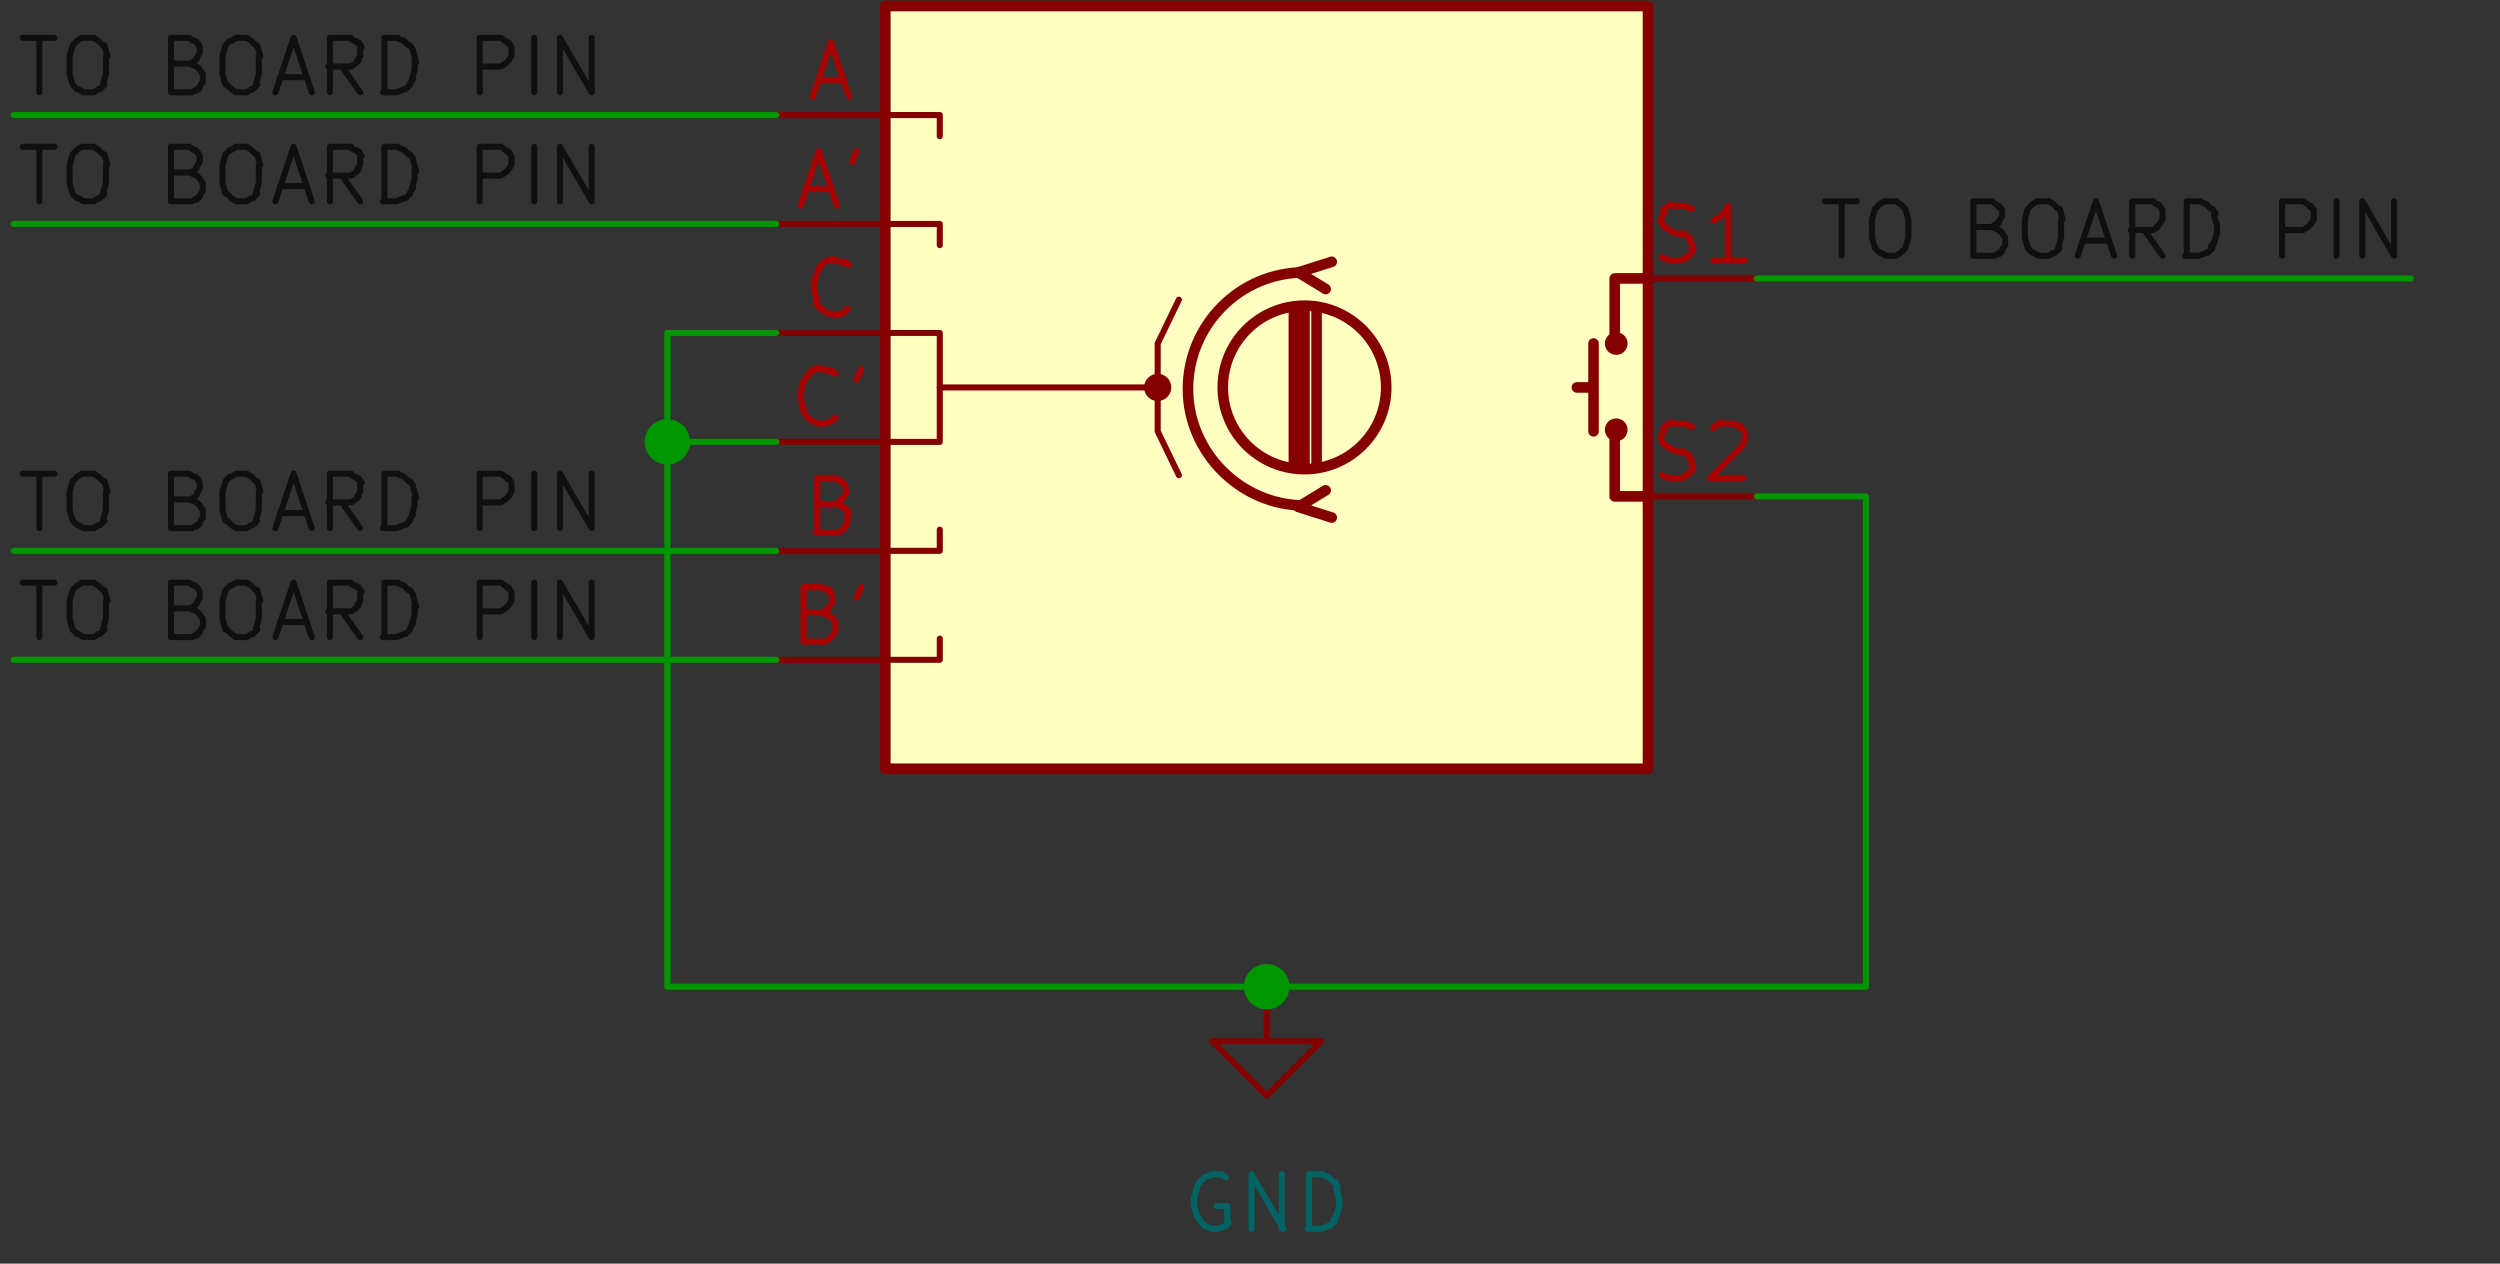 <svg id="Layer_1" xmlns="http://www.w3.org/2000/svg" version="1.1" viewBox="0 0 165.2 83.5"><rect x="0" y="0" width="165.2" height="83.5" fill="#333333" stroke="none"/><defs><style>.st1,.st10,.st2,.st3,.st4,.st5,.st7,.st8,.st9{stroke-linecap:round;stroke-linejoin:round}.st1,.st10,.st4,.st5,.st7,.st8{stroke-width:.4px}.st10,.st3{stroke:#840000}.st1,.st10,.st2,.st3,.st4,.st5,.st8,.st9{fill:none}.st1,.st9{stroke:#a90000}.st2,.st9{font-family:ArialMT,Arial;font-size:4.8px;stroke-width:.4px}.st2,.st8{stroke:#0f0f0f}.st3{stroke-width:.7px}.st12{letter-spacing:.7em}.st4,.st7{stroke:#009600}.st15{letter-spacing:.7em}.st5{stroke:#006464}.st17{isolation:isolate;opacity:0}.st18{letter-spacing:.6em}.st7{fill:#009600}</style></defs><path class="st10" d="M83.7 65.2v3.6h3.6l-3.6 3.6-3.6-3.6h3.6M83.7 65.2h0"/><path class="st5" d="m81 77.8-.3-.2M80.6 77.6h-.5M80.1 77.6l-.5.2M79.6 77.8l-.3.3M79.3 78.1l-.2.3M79.1 78.5l-.2.7M78.9 79.1v.5M78.9 79.7l.2.7M79.1 80.3l.2.3M79.3 80.7l.3.3M79.6 81l.5.2M80.1 81.2h.3M80.5 81.2l.5-.2M81 81l.2-.2M81.1 80.9v-1.2M81.1 79.7h-.7M82.7 81.2v-3.6M82.7 77.6l2.1 3.6M84.7 81.2v-3.6M86.5 81.2v-3.6M86.5 77.6h.9M87.3 77.6l.5.2M87.8 77.8l.3.3M88.2 78.1l.2.3M88.3 78.5l.2.7M88.5 79.1v.5M88.5 79.7l-.2.7M88.3 80.3l-.2.3M88.2 80.7l-.3.3M87.8 81l-.5.2M87.3 81.2h-.9"/><path style="fill:#ffffc2" d="M58.5.4h50.4v50.4H58.5z"/><path class="st3" d="M58.5.4h50.4v50.4H58.5z"/><circle cx="76.5" cy="25.6" r=".7" style="stroke:#840000;stroke-width:.4px;stroke-linecap:round;stroke-linejoin:round;fill:#840000"/><path class="st3" d="M85.5 30.6V20.5M86.2 30.6V20.5M87 20.5v10.1M105.3 25.6h-1.1M105.3 22.7v5.8"/><path class="st10" d="M58.5 43.6h3.6v-1.4M58.5 36.4h3.6V35M58.5 14.8h3.6v1.4M58.5 7.6h3.6V9M62.1 25.6v3.6h-3.6M62.1 25.6V22h-3.6"/><path class="st3" d="m88 34.2-2.2-.7 1.8-1.1M88 17.3l-2.2.7 1.8 1.1M108.9 32.8h-2.2v-4.3M108.9 18.4h-2.2v4.3"/><path class="st10" d="M62.1 25.6h14.4v2.9l1.4 2.9M75.1 25.6h1.4v-2.9l1.4-2.9"/><circle class="st3" cx="86.2" cy="25.6" r="5.4"/><path class="st3" d="M86.2 18c-4.3 0-7.7 3.5-7.7 7.7s3.5 7.7 7.7 7.7h0"/><circle class="st3" cx="106.8" cy="28.4" r=".4"/><circle class="st3" cx="106.8" cy="22.7" r=".4"/><path class="st10" d="M58.5 14.8h-7.2"/><path class="st1" d="M53.2 12.5h1.7M52.9 13.6l1.2-3.6M54.1 10l1.2 3.6M56.6 10l-.3.7"/><path class="st10" d="M58.5 43.6h-7.2"/><path class="st1" d="m54.3 40.5.5.2M54.8 40.7l.2.2M55 40.8l.2.3M55.2 41.2v.5M55.2 41.7l-.2.3M55 42l-.2.2M54.8 42.2l-.3.2M54.5 42.4h-1.4M53.1 42.4v-3.6M53.1 38.8h1.2M54.3 38.8l.3.2M54.7 38.9l.2.2M54.8 39.1l.2.3M55 39.5v.3M55 39.8l-.2.3M54.8 40.1l-.2.2M54.7 40.3l-.3.2M54.3 40.5h-1.2M56.9 38.8l-.3.7"/><path class="st10" d="M58.5 29.2h-7.2"/><path class="st1" d="m55.2 27.6-.2.2M55 27.8l-.5.2M54.5 28h-.3M54.1 28l-.5-.2M53.6 27.8l-.3-.3M53.3 27.5l-.2-.3M53.1 27.1l-.2-.7M52.9 26.4v-.5M52.9 25.9l.2-.7M53.1 25.2l.2-.3M53.3 24.9l.3-.3M53.6 24.5l.5-.2M54.1 24.4h.3M54.5 24.4l.5.2M55 24.5l.2.2M56.9 24.4l-.3.7"/><path class="st10" d="M58.5 7.6h-7.2"/><path class="st1" d="M54.1 5.3h1.7M53.7 6.4l1.2-3.6M54.9 2.8l1.2 3.6"/><path class="st10" d="M58.5 36.4h-7.2"/><path class="st1" d="m55.2 33.3.5.2M55.7 33.5l.2.2M55.9 33.6l.2.3M56 34v.5M56 34.5l-.2.3M55.9 34.8l-.2.2M55.7 35l-.3.2M55.3 35.2h-1.4M54 35.2v-3.6M54 31.6h1.2M55.2 31.6l.3.2M55.5 31.7l.2.2M55.7 31.9l.2.3M55.9 32.3v.3M55.9 32.6l-.2.3M55.7 32.9l-.2.2M55.5 33.1l-.3.2M55.2 33.3H54"/><path class="st10" d="M58.5 22h-7.2"/><path class="st1" d="m56 20.4-.2.2M55.9 20.6l-.5.2M55.3 20.8H55M55 20.8l-.5-.2M54.5 20.6l-.3-.3M54.1 20.3l-.2-.3M54 19.9l-.2-.7M53.8 19.2v-.5M53.8 18.7l.2-.7M54 18l.2-.3M54.1 17.7l.3-.3M54.5 17.3l.5-.2M55 17.2h.3M55.3 17.2l.5.2M55.9 17.3l.2.2"/><path class="st10" d="M108.9 18.4h7.2"/><path class="st1" d="m109.8 17 .5.2M110.3 17.2h.9M111.1 17.2l.3-.2M111.5 17l.2-.2M111.7 16.8l.2-.3M111.8 16.5v-.3M111.8 16.1l-.2-.3M111.7 15.8l-.2-.2M111.5 15.6l-.3-.2M111.1 15.5l-.7-.2M110.5 15.3l-.3-.2M110.1 15.1l-.2-.2M109.9 14.9l-.2-.3M109.8 14.6v-.3M109.8 14.3l.2-.3M109.9 13.9l.2-.2M110.1 13.7l.3-.2M110.5 13.6h.9M111.3 13.6l.5.2M115.3 17.2h-2.1M114.2 17.2v-3.6M114.2 13.6l-.3.5M113.9 14.1l-.3.3M113.5 14.4l-.3.2"/><path class="st10" d="M108.9 32.8h7.2"/><path class="st1" d="m109.8 31.4.5.2M110.3 31.6h.9M111.1 31.6l.3-.2M111.5 31.4l.2-.2M111.7 31.2l.2-.3M111.8 30.9v-.3M111.8 30.5l-.2-.3M111.7 30.2l-.2-.2M111.5 30l-.3-.2M111.1 29.9l-.7-.2M110.5 29.7l-.3-.2M110.1 29.5l-.2-.2M109.9 29.3l-.2-.3M109.8 29v-.3M109.8 28.7l.2-.3M109.9 28.3l.2-.2M110.1 28.1l.3-.2M110.5 28h.9M111.3 28l.5.2M113.2 28.3l.2-.2M113.4 28.1l.3-.2M113.7 28h.9M114.6 28l.3.2M114.9 28.1l.2.2M115.1 28.3l.2.3M115.3 28.7v.3M115.3 29l-.2.5M115.1 29.5l-2.1 2.1M113 31.6h2.2"/><path class="st8" d="M120.6 13.3h2.1M121.7 16.9v-3.6M124.6 13.3h.7M125.3 13.3l.3.2M125.6 13.5l.3.3M125.9 13.8l.2.7M126.1 14.5v1.2M126.1 15.7l-.2.7M125.9 16.4l-.3.3M125.6 16.7l-.3.2M125.3 16.9h-.7M124.6 16.9l-.3-.2M124.2 16.7l-.3-.3M123.9 16.4l-.2-.7M123.7 15.7v-1.2M123.7 14.5l.2-.7M123.9 13.8l.3-.3M124.2 13.5l.3-.2M131.6 15l.5.2M132.1 15.2l.2.2M132.3 15.4l.2.3M132.5 15.7v.5M132.5 16.2l-.2.3M132.3 16.6l-.2.2M132.1 16.7l-.3.2M131.8 16.9h-1.4M130.4 16.9v-3.6M130.4 13.3h1.2M131.6 13.3l.3.2M131.9 13.5l.2.2M132.1 13.6l.2.3M132.3 14v.3M132.3 14.3l-.2.3M132.1 14.7l-.2.2M131.9 14.8l-.3.2M131.6 15h-1.2M134.7 13.3h.7M135.4 13.3l.3.2M135.7 13.5l.3.3M136.1 13.8l.2.7M136.2 14.5v1.2M136.2 15.7l-.2.7M136.1 16.4l-.3.3M135.7 16.7l-.3.2M135.4 16.9h-.7M134.7 16.9l-.3-.2M134.3 16.7l-.3-.3M134 16.4l-.2-.7M133.8 15.7v-1.2M133.8 14.5l.2-.7M134 13.8l.3-.3M134.3 13.5l.3-.2M137.6 15.9h1.7M137.3 16.9l1.2-3.6M138.5 13.3l1.2 3.6M142.9 16.9l-1.2-1.7M140.9 16.9v-3.6M140.9 13.3h1.4M142.2 13.3l.3.2M142.6 13.5l.2.2M142.7 13.6l.2.3M142.9 14v.5M142.9 14.5l-.2.3M142.7 14.8l-.2.2M142.6 15l-.3.2M142.2 15.2h-1.4M144.5 16.9v-3.6M144.5 13.3h.9M145.3 13.3l.5.2M145.8 13.5l.3.3M146.2 13.8l.2.3M146.3 14.2l.2.7M146.5 14.8v.5M146.5 15.4l-.2.7M146.3 16l-.2.3M146.2 16.4l-.3.3M145.8 16.7l-.5.2M145.3 16.9h-.9M150.8 16.9v-3.6M150.8 13.3h1.4M152.2 13.3l.3.2M152.5 13.5l.2.2M152.7 13.6l.2.3M152.9 14v.5M152.9 14.5l-.2.3M152.7 14.8l-.2.2M152.5 15l-.3.2M152.2 15.2h-1.4M154.4 16.9v-3.6M156.1 16.9v-3.6M156.1 13.3l2.1 3.6M158.2 16.9v-3.6M1.5 2.5h2.1M2.6 6.1V2.5M5.5 2.5h.7M6.2 2.5l.3.2M6.5 2.7l.3.3M6.9 3l.2.7M7 3.7v1.2M7 4.9l-.2.7M6.9 5.6l-.3.3M6.5 5.9l-.3.2M6.2 6.1h-.7M5.5 6.1l-.3-.2M5.1 5.9l-.3-.3M4.8 5.6l-.2-.7M4.6 4.9V3.7M4.6 3.7l.2-.7M4.8 3l.3-.3M5.1 2.7l.3-.2M12.5 4.2l.5.2M13 4.4l.2.2M13.2 4.6l.2.3M13.4 4.9v.5M13.4 5.4l-.2.3M13.2 5.8 13 6M13 5.9l-.3.2M12.7 6.1h-1.4M11.3 6.1V2.5M11.3 2.5h1.2M12.5 2.5l.3.2M12.9 2.7l.2.2M13 2.8l.2.3M13.2 3.2v.3M13.2 3.5l-.2.3M13 3.9l-.2.2M12.9 4l-.3.2M12.5 4.2h-1.2M15.6 2.5h.7M16.3 2.5l.3.2M16.6 2.7l.3.3M17 3l.2.7M17.1 3.7v1.2M17.1 4.9l-.2.7M17 5.6l-.3.3M16.6 5.9l-.3.2M16.3 6.1h-.7M15.6 6.1l-.3-.2M15.3 5.9l-.3-.3M14.9 5.6l-.2-.7M14.7 4.9V3.7M14.7 3.7l.2-.7M14.9 3l.3-.3M15.3 2.7l.3-.2M18.5 5.1h1.7M18.2 6.1l1.2-3.6M19.4 2.5l1.2 3.6M23.8 6.1l-1.2-1.7M21.8 6.1V2.5M21.8 2.5h1.4M23.1 2.5l.3.2M23.5 2.7l.2.2M23.7 2.8l.2.3M23.8 3.2v.5M23.8 3.7l-.2.3M23.7 4l-.2.2M23.5 4.2l-.3.2M23.1 4.4h-1.4M25.4 6.1V2.5M25.4 2.5h.9M26.2 2.5l.5.2M26.7 2.7l.3.3M27.1 3l.2.3M27.3 3.4l.2.7M27.4 4v.5M27.4 4.6l-.2.7M27.3 5.2l-.2.3M27.1 5.6l-.3.3M26.7 5.9l-.5.2M26.2 6.1h-.9M31.7 6.1V2.5M31.7 2.5h1.4M33.1 2.5l.3.2M33.4 2.7l.2.2M33.6 2.8l.2.3M33.8 3.2v.5M33.8 3.7l-.2.3M33.6 4l-.2.2M33.4 4.2l-.3.2M33.1 4.4h-1.4M35.3 6.1V2.5M37 6.1V2.5M37 2.5l2.1 3.6M39.1 6.1V2.5M1.5 31.3h2.1M2.6 34.9v-3.6M5.5 31.3h.7M6.2 31.3l.3.2M6.5 31.5l.3.3M6.9 31.8l.2.7M7 32.5v1.2M7 33.7l-.2.7M6.9 34.4l-.3.3M6.5 34.7l-.3.2M6.2 34.9h-.7M5.5 34.9l-.3-.2M5.1 34.7l-.3-.3M4.8 34.4l-.2-.7M4.6 33.7v-1.2M4.6 32.5l.2-.7M4.8 31.8l.3-.3M5.1 31.5l.3-.2M12.5 33l.5.2M13 33.2l.2.2M13.2 33.4l.2.3M13.4 33.7v.5M13.4 34.2l-.2.3M13.2 34.6l-.2.2M13 34.7l-.3.2M12.7 34.9h-1.4M11.3 34.9v-3.6M11.3 31.3h1.2M12.5 31.3l.3.2M12.9 31.5l.2.2M13 31.6l.2.3M13.2 32v.3M13.2 32.3l-.2.3M13 32.7l-.2.2M12.9 32.8l-.3.2M12.5 33h-1.2M15.6 31.3h.7M16.3 31.3l.3.2M16.6 31.5l.3.3M17 31.8l.2.7M17.1 32.5v1.2M17.1 33.7l-.2.7M17 34.4l-.3.3M16.6 34.7l-.3.2M16.3 34.9h-.7M15.6 34.9l-.3-.2M15.3 34.7l-.3-.3M14.9 34.4l-.2-.7M14.7 33.7v-1.2M14.7 32.5l.2-.7M14.9 31.8l.3-.3M15.3 31.5l.3-.2M18.5 33.9h1.7M18.2 34.9l1.2-3.6M19.4 31.3l1.2 3.6M23.8 34.9l-1.2-1.7M21.8 34.9v-3.6M21.8 31.3h1.4M23.1 31.3l.3.2M23.5 31.5l.2.2M23.7 31.6l.2.3M23.8 32v.5M23.8 32.5l-.2.3M23.7 32.8l-.2.2M23.5 33l-.3.2M23.1 33.2h-1.4M25.4 34.9v-3.6M25.4 31.3h.9M26.2 31.3l.5.2M26.7 31.5l.3.3M27.1 31.8l.2.3M27.3 32.2l.2.7M27.4 32.8v.5M27.4 33.4l-.2.7M27.3 34l-.2.3M27.1 34.4l-.3.3M26.7 34.7l-.5.2M26.2 34.9h-.9M31.7 34.9v-3.6M31.7 31.3h1.4M33.1 31.3l.3.2M33.4 31.5l.2.2M33.6 31.6l.2.3M33.8 32v.5M33.8 32.5l-.2.3M33.6 32.8l-.2.2M33.4 33l-.3.2M33.1 33.2h-1.4M35.3 34.9v-3.6M37 34.9v-3.6M37 31.3l2.1 3.6M39.1 34.9v-3.6M1.5 38.5h2.1M2.6 42.1v-3.6M5.5 38.5h.7M6.2 38.5l.3.2M6.5 38.7l.3.3M6.9 39l.2.7M7 39.7v1.2M7 40.9l-.2.7M6.9 41.6l-.3.3M6.5 41.9l-.3.2M6.2 42.1h-.7M5.5 42.1l-.3-.2M5.1 41.9l-.3-.3M4.8 41.6l-.2-.7M4.6 40.9v-1.2M4.6 39.7l.2-.7M4.8 39l.3-.3M5.1 38.7l.3-.2M12.5 40.2l.5.2M13 40.4l.2.2M13.2 40.6l.2.3M13.4 40.9v.5M13.4 41.4l-.2.3M13.2 41.8l-.2.2M13 41.9l-.3.2M12.7 42.1h-1.4M11.3 42.1v-3.6M11.3 38.5h1.2M12.5 38.5l.3.2M12.9 38.7l.2.2M13 38.8l.2.3M13.2 39.2v.3M13.2 39.5l-.2.3M13 39.9l-.2.2M12.9 40l-.3.2M12.5 40.2h-1.2M15.6 38.5h.7M16.3 38.5l.3.2M16.6 38.7l.3.3M17 39l.2.7M17.1 39.7v1.2M17.1 40.9l-.2.7M17 41.6l-.3.3M16.6 41.9l-.3.2M16.3 42.1h-.7M15.6 42.1l-.3-.2M15.3 41.9l-.3-.3M14.9 41.6l-.2-.7M14.7 40.9v-1.2M14.7 39.7l.2-.7M14.9 39l.3-.3M15.3 38.7l.3-.2M18.5 41.1h1.7M18.2 42.1l1.2-3.6M19.4 38.5l1.2 3.6M23.8 42.1l-1.2-1.7M21.8 42.1v-3.6M21.8 38.5h1.4M23.1 38.5l.3.2M23.5 38.7l.2.2M23.7 38.8l.2.3M23.8 39.2v.5M23.8 39.7l-.2.3M23.7 40l-.2.2M23.5 40.2l-.3.2M23.1 40.4h-1.4M25.4 42.1v-3.6M25.4 38.5h.9M26.2 38.5l.5.2M26.7 38.7l.3.3M27.1 39l.2.3M27.3 39.4l.2.7M27.4 40v.5M27.4 40.6l-.2.7M27.3 41.2l-.2.3M27.1 41.6l-.3.3M26.7 41.9l-.5.2M26.2 42.1h-.9M31.7 42.1v-3.6M31.7 38.5h1.4M33.1 38.5l.3.2M33.4 38.7l.2.2M33.6 38.8l.2.3M33.8 39.2v.5M33.8 39.7l-.2.3M33.6 40l-.2.2M33.4 40.2l-.3.2M33.1 40.4h-1.4M35.3 42.1v-3.6M37 42.1v-3.6M37 38.5l2.1 3.6M39.1 42.1v-3.6M1.5 9.7h2.1M2.6 13.3V9.7M5.5 9.7h.7M6.2 9.7l.3.2M6.5 9.9l.3.3M6.9 10.2l.2.7M7 10.9v1.2M7 12.1l-.2.7M6.9 12.8l-.3.3M6.5 13.1l-.3.2M6.2 13.3h-.7M5.5 13.3l-.3-.2M5.1 13.1l-.3-.3M4.8 12.8l-.2-.7M4.6 12.1v-1.2M4.6 10.9l.2-.7M4.8 10.2l.3-.3M5.1 9.9l.3-.2M12.5 11.4l.5.2M13 11.6l.2.2M13.2 11.8l.2.3M13.4 12.1v.5M13.4 12.6l-.2.3M13.2 13l-.2.2M13 13.1l-.3.2M12.7 13.3h-1.4M11.3 13.3V9.7M11.3 9.7h1.2M12.5 9.7l.3.2M12.9 9.9l.2.2M13 10l.2.3M13.2 10.4v.3M13.2 10.7l-.2.3M13 11.1l-.2.2M12.9 11.2l-.3.2M12.5 11.4h-1.2M15.6 9.7h.7M16.3 9.7l.3.2M16.6 9.9l.3.3M17 10.2l.2.7M17.1 10.9v1.2M17.1 12.1l-.2.7M17 12.8l-.3.3M16.6 13.1l-.3.2M16.3 13.3h-.7M15.6 13.3l-.3-.2M15.3 13.1l-.3-.3M14.9 12.8l-.2-.7M14.7 12.1v-1.2M14.7 10.9l.2-.7M14.9 10.2l.3-.3M15.3 9.9l.3-.2M18.5 12.3h1.7M18.2 13.3l1.2-3.6M19.4 9.7l1.2 3.6M23.8 13.3l-1.2-1.7M21.8 13.3V9.7M21.8 9.7h1.4M23.1 9.7l.3.2M23.5 9.9l.2.2M23.7 10l.2.3M23.8 10.4v.5M23.8 10.9l-.2.3M23.7 11.2l-.2.2M23.5 11.4l-.3.2M23.1 11.6h-1.4M25.4 13.3V9.7M25.4 9.7h.9M26.2 9.7l.5.2M26.7 9.9l.3.3M27.1 10.2l.2.3M27.3 10.6l.2.7M27.4 11.2v.5M27.4 11.8l-.2.7M27.3 12.4l-.2.3M27.1 12.8l-.3.3M26.7 13.1l-.5.2M26.2 13.3h-.9M31.7 13.3V9.7M31.7 9.7h1.4M33.1 9.7l.3.2M33.4 9.9l.2.2M33.6 10l.2.3M33.8 10.4v.5M33.8 10.9l-.2.3M33.6 11.2l-.2.2M33.4 11.4l-.3.2M33.1 11.6h-1.4M35.3 13.3V9.7M37 13.3V9.7M37 9.7l2.1 3.6M39.1 13.3V9.7"/><path class="st4" d="M116.1 32.8h7.2M123.3 32.8v32.4M83.7 65.2h39.6M116.1 18.4h43.2M44.1 65.2h39.6M44.1 29.2v36M51.3 29.2h-7.2M44.1 22v7.2M51.3 22h-7.2M.9 7.6h50.4M.9 14.8h50.4M.9 36.4h50.4M.9 43.6h50.4"/><circle class="st7" cx="83.7" cy="65.2" r="1.3"/><circle class="st7" cx="44.1" cy="29.2" r="1.3"/></svg>